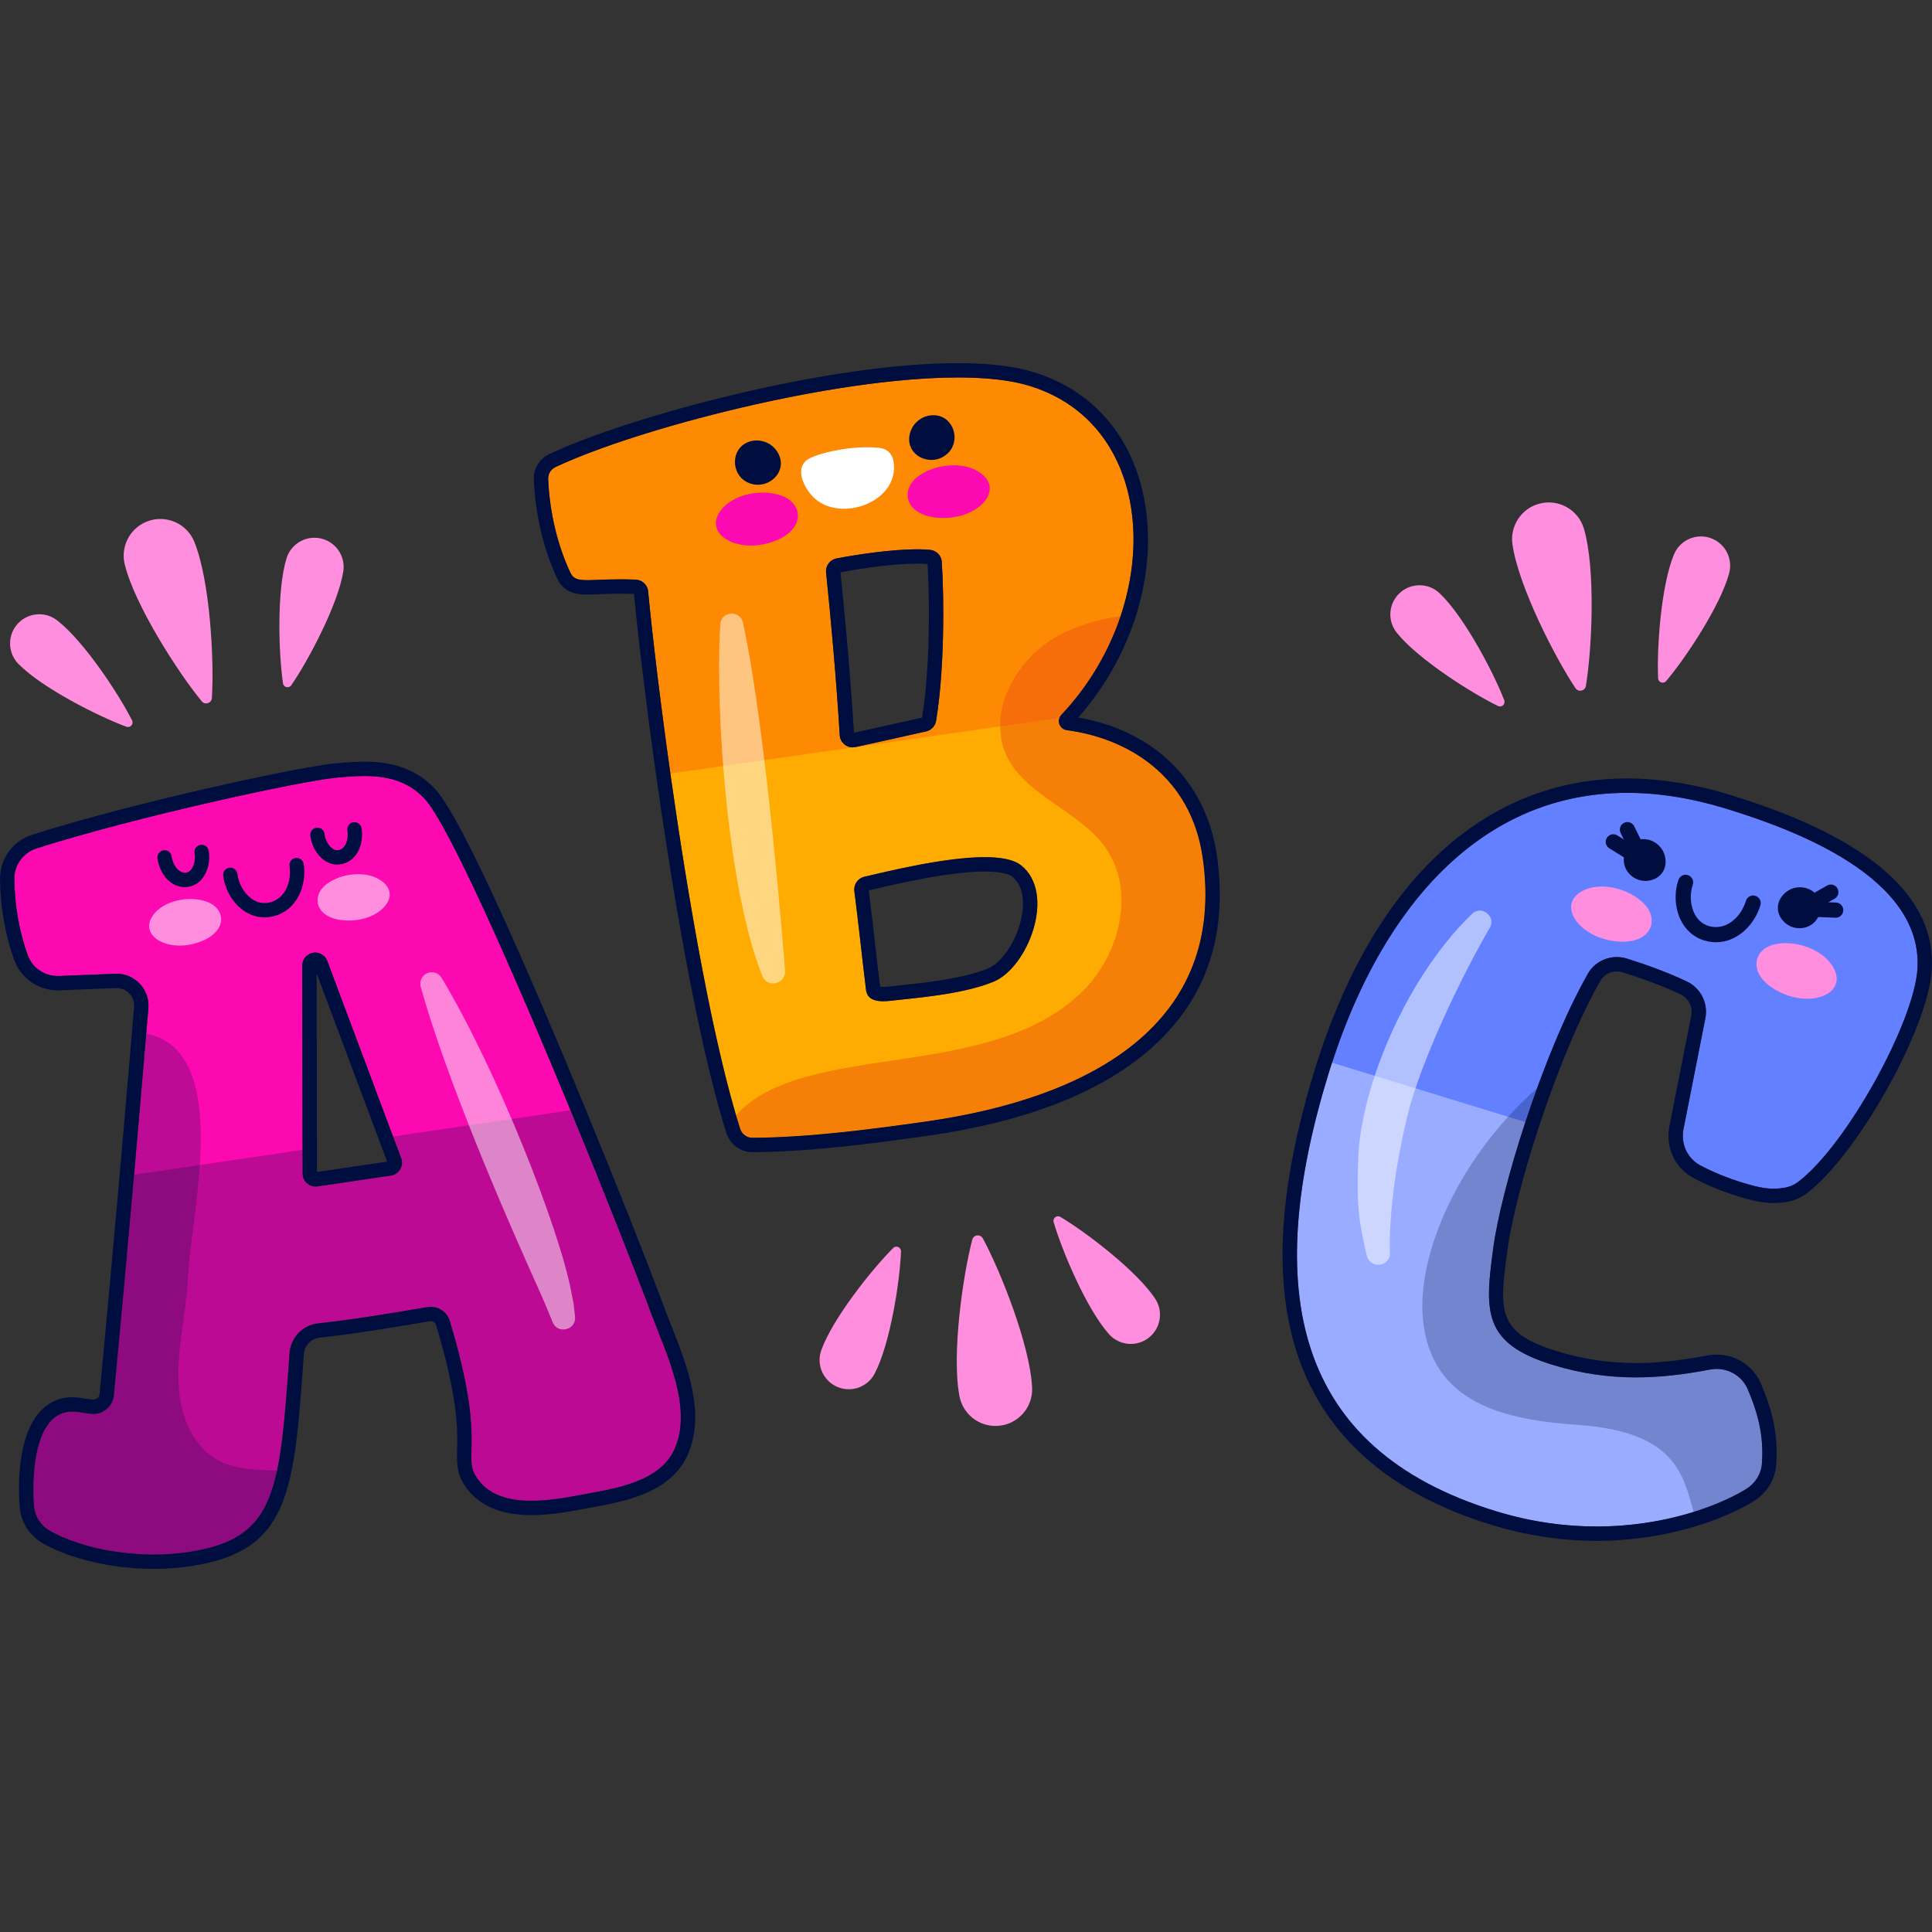 <?xml version="1.0" encoding="UTF-8"?>
<!-- Generator: Adobe Illustrator 25.2.3, SVG Export Plug-In . SVG Version: 6.00 Build 0)  -->
<svg xmlns="http://www.w3.org/2000/svg" xmlns:xlink="http://www.w3.org/1999/xlink" version="1.1" id="Capa_1" x="0px" y="0px" viewBox="0 0 512 512" style="enable-background:new 0 0 512 512;" xml:space="preserve" width="512" height="512">
<rect x="0" y="0" width="512" height="512" fill="#333333" stroke="none"/>
<g>
	<g>
		<g>
			<g>
				<path style="fill:#FD8A02;" d="M282.684,193.502c-1.611-0.226-2.455-1.874-1.928-3.243c0.109-0.301,0.279-0.573,0.511-0.815      c7.304-7.721,12.568-16.805,15.701-26.155c8.561-25.534,1.27-53.119-23.974-60.98c-27.576-8.612-99.695,9.156-125.783,21.465      c-1.23,0.575-1.999,1.846-1.941,3.188c0.4,9.187,2.606,17.831,5.888,24.818c1.534,3.281,5.084,1.366,17.152,1.827      c1.787-0.008,3.291,1.337,3.449,3.102c1.04,10.865,3.109,28.525,5.897,48.29c4.4,31.175,10.604,67.513,17.397,90.547      c0.365,1.222,0.722,2.388,1.076,3.536c0.453,1.438,1.758,2.45,3.278,2.442c14.01-0.063,29.807-1.998,46.098-4.327      c43.619-6.236,79.519-25.883,73.229-69.875C315.656,205.793,299.085,195.665,282.684,193.502z M218.922,151.717      c-0.179-1.781,1.02-3.379,2.758-3.723c6.628-1.271,18.239-2.95,24.88-2.264c1.643,0.184,2.919,1.523,3.02,3.163      c0.68,10.079,0.672,29.178-1.51,42.12c-0.221,1.382-1.243,2.479-2.604,2.807c-4.623,1.061-12.004,2.648-18.75,4.165      l-0.261,0.037c-1.976,0.283-3.8-1.169-3.92-3.206C221.636,180.013,220.178,163.825,218.922,151.717z M226.409,236.148      c-0.213-1.758,0.923-3.385,2.633-3.8c9.573-2.225,34.689-8.422,41.505-3.062c9.468,7.415,1.899,27.12-7.264,30.884      c-7.168,2.946-17.439,4.015-25.143,4.812c-2.812,0.288-8.13,1.41-8.637-2.665C228.504,254.261,227.601,245.413,226.409,236.148z      "/>
				<g>
					<path style="fill:#FC09B2;" d="M190.724,135.684c3.298-4.919,11.478-6.294,16.738-4.182c5.207,2.09,5.798,8.308-1.228,11.484       C196.61,147.335,186.447,142.066,190.724,135.684z"/>
					<path style="fill:#FC09B2;" d="M260.333,125.732c-4.544-3.798-12.782-2.825-17.24,0.676c-4.412,3.465-3.237,9.6,4.397,10.679       C257.948,138.565,266.228,130.659,260.333,125.732z"/>
				</g>
				<path style="opacity:0.5;fill:#FFCF00;" d="M282.684,193.502c-0.154-0.016-0.293-0.053-0.413-0.093      c-0.279-0.093-0.525-0.21-0.719-0.373c-0.213-0.16-0.373-0.346-0.517-0.554c-0.072-0.104-0.144-0.208-0.197-0.314      c0,0-0.003-0.019-0.005-0.037c-0.053-0.106-0.107-0.213-0.123-0.325c-0.093-0.253-0.115-0.535-0.099-0.823      c-0.008-0.056,0.005-0.096-0.003-0.152c0.005-0.096,0.029-0.194,0.072-0.295l-0.003-0.019c0.008-0.077,0.034-0.157,0.064-0.218      c-0.003-0.019-0.006-0.037,0.014-0.04L177.655,205c4.4,31.175,10.604,67.513,17.397,90.547c0.365,1.222,0.722,2.388,1.076,3.536      c0.453,1.438,1.758,2.45,3.278,2.442c14.01-0.063,29.807-1.998,46.098-4.327c43.619-6.236,79.519-25.883,73.229-69.875      C315.656,205.793,299.085,195.665,282.684,193.502z M226.409,236.148c-0.213-1.758,0.923-3.385,2.633-3.8      c9.573-2.225,34.689-8.422,41.505-3.062c9.468,7.415,1.899,27.12-7.264,30.884c-7.168,2.946-17.439,4.015-25.143,4.812      c-2.812,0.288-8.13,1.41-8.637-2.665C228.504,254.261,227.601,245.413,226.409,236.148z"/>
				<g style="opacity:0.5;">
					<path style="fill:#ED5110;" d="M282.684,193.502c-0.67-0.069-1.442-0.527-1.845-1.334c0,0-0.003-0.019-0.005-0.037       c-0.28-0.559-0.276-1.301-0.152-1.595l-0.003-0.019c0.008-0.077,0.034-0.157,0.064-0.218c-0.003-0.019-0.006-0.037,0.014-0.04       c0.58-1.603,10.416-9.674,16.212-26.97c-5.978,0.893-11.759,2.499-17.024,5.458c-8.503,4.792-14.986,14.393-14.884,23.755       c0.136,16.756,19.364,20.365,27.725,31.873c8.251,11.413,4.144,28.454-5.894,38.334c-24.677,24.384-73.824,12.811-91.84,32.837       c0.885,2.961,1.268,5.994,4.355,5.978c14.01-0.063,29.807-1.998,46.098-4.327c43.619-6.236,79.519-25.883,73.229-69.875       C315.656,205.793,299.085,195.665,282.684,193.502z"/>
				</g>
				<path style="fill:#FFFFFF;" d="M232.773,118.662c2.394,0.22,3.688,1.615,4.019,3.57c1.774,10.485-13.39,16.272-20.73,9.999      c-2.627-2.245-5.934-8.083-1.813-10.593C216.422,120.315,224.971,117.944,232.773,118.662z"/>
				<path style="opacity:0.5;fill:#FFFFFF;" d="M196.893,165.02c6.364,29.156,11.166,92.307,11.145,92.12      c0.401,3.587-4.642,4.882-6.005,1.521c-8.956-22.108-12.619-69.013-11.149-93.193c0.214-3.507,5.255-3.895,6.006-0.467      L196.893,165.02z"/>
			</g>
			<g>
				<g>
					<path style="fill:#000E3F;" d="M198.293,117.139c2.697-1.041,6.156-0.123,7.858,2.849c2.995,5.23-3.139,10.488-8.322,7.706       C193.658,125.456,193.682,118.918,198.293,117.139z"/>
				</g>
				<g>
					<path style="fill:#000E3F;" d="M247.853,110.053c-2.88-0.243-5.944,1.607-6.745,4.937c-1.41,5.859,5.952,9.188,10.148,5.065       C254.632,116.738,252.778,110.469,247.853,110.053z"/>
				</g>
				<g>
					<path style="fill:#000E3F;" d="M253.865,100.037c7.502,0,14.067,0.692,19.128,2.272c34.5,10.741,35.48,58.307,8.273,87.134       c-0.232,0.242-0.402,0.514-0.511,0.815c-0.528,1.369,0.317,3.017,1.928,3.243c16.402,2.163,32.972,12.291,36.05,33.821       c6.29,43.992-29.611,63.638-73.229,69.875c-16.291,2.329-32.089,4.264-46.098,4.327c-0.006,0-0.012,0-0.018,0       c-1.513,0-2.809-1.009-3.261-2.442c-7.203-22.709-13.838-61.268-18.473-94.084c-2.788-19.764-4.856-37.425-5.896-48.29       c-0.157-1.76-1.653-3.102-3.433-3.102c-0.005,0-0.011,0-0.016,0c-1.45-0.056-2.777-0.077-3.993-0.077       c-3.919,0-6.677,0.22-8.651,0.22c-2.509,0-3.753-0.356-4.508-1.971c-3.282-6.987-5.487-15.631-5.888-24.818       c-0.058-1.342,0.711-2.612,1.941-3.188C168.51,113.725,220.492,100.037,253.865,100.037 M225.963,198.058       c0.163,0,0.327-0.012,0.493-0.035l0.261-0.037c6.746-1.516,14.127-3.104,18.75-4.165c1.361-0.328,2.383-1.425,2.604-2.807       c2.182-12.943,2.191-32.041,1.51-42.121c-0.101-1.64-1.377-2.98-3.02-3.163c-1.064-0.11-2.254-0.159-3.532-0.159       c-6.7,0-15.781,1.355-21.348,2.423c-1.739,0.344-2.937,1.942-2.758,3.723c1.255,12.109,2.714,28.297,3.613,43.1       C222.645,196.683,224.185,198.058,225.963,198.058 M234.065,265.341c1.448,0,2.959-0.246,4.075-0.36       c7.704-0.797,17.975-1.866,25.143-4.812c9.164-3.764,16.732-23.468,7.264-30.884c-1.959-1.54-5.428-2.126-9.607-2.126       c-10.361,0.001-25.077,3.603-31.898,5.188c-1.71,0.416-2.846,2.043-2.633,3.8c1.191,9.264,2.095,18.113,3.095,26.169       C229.809,264.774,231.865,265.341,234.065,265.341 M253.865,96.233c-34.915,0-87.451,14.274-108.279,24.101       c-2.623,1.227-4.244,3.896-4.118,6.793c0.408,9.356,2.568,18.44,6.245,26.27c1.945,4.158,6.002,4.158,7.952,4.158       c0.862,0,1.867-0.039,3.042-0.085c1.59-0.063,3.392-0.135,5.609-0.135c1.237,0,2.445,0.022,3.687,0.068       c1.224,12.7,3.418,30.643,5.885,48.128c3.425,24.251,10.398,68.799,18.613,94.702c0.961,3.046,3.729,5.096,6.887,5.096       c14.633-0.066,31.068-2.137,46.655-4.366c24.806-3.547,44.053-10.815,57.205-21.604c15.898-13.041,22.375-30.73,19.252-52.575       c-2.79-19.514-16.436-33.057-36.715-36.652c15.389-17.492,21.913-41.283,16.66-61.331c-3.92-14.96-13.977-25.659-28.32-30.124       C268.93,97.056,262.114,96.233,253.865,96.233L253.865,96.233z M222.741,151.664c5.899-1.116,14.24-2.289,20.288-2.289       c1.033,0,1.966,0.035,2.777,0.105c0.585,9.096,0.694,27.759-1.453,40.694c-2.419,0.553-5.614,1.256-9.061,2.015       c-2.911,0.641-6.003,1.321-8.985,1.99C225.226,176.546,223.482,158.839,222.741,151.664L222.741,151.664z M230.223,235.978       l1.04-0.243c7.128-1.668,20.397-4.772,29.678-4.772c5.042,0,6.754,0.918,7.255,1.312c3.193,2.501,3.086,7.089,2.738,9.602       c-0.877,6.342-5.043,13.107-9.096,14.772c-6.68,2.745-16.742,3.787-24.089,4.547c-0.307,0.032-0.648,0.073-1.008,0.117       c-0.859,0.104-1.833,0.223-2.675,0.223c-0.375,0-0.644-0.023-0.83-0.051c-0.425-3.428-0.826-6.955-1.241-10.591       C231.446,246.082,230.879,241.107,230.223,235.978L230.223,235.978z"/>
				</g>
			</g>
		</g>
		<g>
			<g>
				<path style="fill:#6280FF;" d="M463.167,368.171c-1.665-3.88-5.819-6.003-9.958-5.225c-13.661,2.6-26.777,3.358-41.789-1.253      c-18.576-5.706-17.922-14.251-15.738-30.658c1.033-7.917,4.201-20.476,8.551-33.677c0.977-2.989,2.019-5.998,3.134-8.985      c4.003-11.043,8.658-21.905,13.426-30.309c2.058-3.623,6.403-5.263,10.375-4.023c4.819,1.5,10.706,3.623,15.833,6.045      c3.698,1.747,5.73,5.779,4.932,9.788l-5.805,29.419c-0.732,3.794,1.011,7.678,4.408,9.509c3.24,1.763,7.288,3.401,11.41,4.667      c5.328,1.636,7.677,1.747,10.593,1.362c1.478-0.196,2.895-0.766,4.082-1.681c12.863-9.877,30.497-42.085,31.509-56.154      c1.768-24.612-32.996-37.259-50.654-42.682c-53.389-16.398-88.111,17.062-104.47,67.31c-0.346,0.997-0.655,2.005-0.97,3.031      c-17.454,56.827-9.621,99.24,44.344,115.815c21.078,6.474,39.661,4.204,52.474,0.201c5.966-1.851,10.695-4.102,13.824-6.017      c2.396-1.451,4.034-3.961,4.247-6.772C467.514,380.123,465.608,373.884,463.167,368.171z"/>
				<path style="opacity:0.35;fill:#FFFFFF;" d="M462.677,394.652c-9.864,6.012-35.392,15.309-66.298,5.816      c-53.965-16.575-61.798-58.988-44.344-115.815c0.315-1.026,0.625-2.034,0.97-3.031l51.229,15.735      c-4.35,13.201-7.518,25.761-8.551,33.677c-2.183,16.408-2.838,24.953,15.738,30.658c15.012,4.611,28.128,3.853,41.789,1.253      c4.139-0.777,8.294,1.346,9.958,5.225c2.441,5.714,4.346,11.952,3.756,19.709C466.71,390.69,465.073,393.201,462.677,394.652z"/>
				<path style="opacity:0.5;fill:#FFFFFF;" d="M373.724,292.795c-6.352,24.405-5.365,39.603-5.356,39.408      c-0.161,3.592-5.31,4.076-6.14,0.577c-1.944-8.226-2.766-12.671-2.32-24.625c0.098-17.59,11.536-47.913,30.18-65.972      c2.514-2.435,6.484,0.675,4.72,3.697C387.642,258.156,377.981,278.28,373.724,292.795z"/>
				<g>
					<path style="fill:#FF8EDE;" d="M418.941,236.348c5.079-3.046,13.066-0.805,16.925,3.345c3.82,4.109,1.707,9.987-6.003,9.867       C419.303,249.395,412.353,240.299,418.941,236.348z"/>
					<path style="fill:#FF8EDE;" d="M486.159,256.993c-2.494-5.372-10.361-8.001-15.885-6.732       c-5.468,1.256-7.018,7.307-0.571,11.535C478.535,267.588,489.393,263.962,486.159,256.993z"/>
				</g>
				<g style="opacity:0.25;">
					<path style="fill:#000E3F;" d="M462.677,394.652c-3.129,1.915-7.858,4.166-13.824,6.017       c-2.852-9.956-4.883-21.237-30.603-23.05c-19.342-1.351-39.27-5.541-41.198-28.511c-1.39-16.639,9.22-42.139,30.316-60.736       c-1.114,2.987-2.156,5.996-3.134,8.985c-4.35,13.201-7.518,25.761-8.551,33.677c-2.183,16.408-2.838,24.953,15.738,30.658       c15.012,4.611,28.128,3.853,41.789,1.253c4.139-0.777,8.294,1.346,9.958,5.225c2.441,5.714,4.346,11.952,3.756,19.709       C466.71,390.69,465.073,393.201,462.677,394.652z"/>
				</g>
			</g>
			<g>
				<g>
					<path style="fill:#000E3F;" d="M454.77,249.702c-0.698,0-1.414-0.07-2.145-0.217c-2.945-0.594-5.312-2.318-6.85-4.986       c-1.87-3.242-2.243-7.579-0.976-11.318c0.357-1.046,1.494-1.612,2.545-1.257c1.051,0.355,1.614,1.494,1.257,2.545       c-0.892,2.637-0.636,5.789,0.652,8.026c0.958,1.662,2.359,2.689,4.165,3.053c4.423,0.893,8.08-2.834,9.265-6.796       c0.318-1.063,1.428-1.672,2.497-1.35c1.063,0.316,1.668,1.434,1.35,2.497C465.023,244.951,460.526,249.702,454.77,249.702z"/>
				</g>
				<g>
					<g>
						<g>
							<path style="fill:#000E3F;" d="M479.947,235.913c-2.32-1.342-5.621-0.999-7.608,1.478c-3.497,4.359,1.364,10.059,6.513,8.258         C482.994,244.199,483.914,238.207,479.947,235.913z"/>
						</g>
						<g>
							<path style="fill:#000E3F;" d="M479.309,241.777c-0.7,0-1.379-0.365-1.748-1.015c-0.547-0.964-0.211-2.19,0.753-2.739         l5.89-3.348c0.968-0.547,2.192-0.208,2.739,0.753c0.547,0.964,0.211,2.19-0.753,2.739l-5.89,3.347         C479.986,241.693,479.645,241.777,479.309,241.777z"/>
						</g>
						<g>
							<path style="fill:#000E3F;" d="M486.487,243.205c-0.029,0-0.056,0-0.083-0.002l-6.681-0.27         c-1.108-0.045-1.971-0.98-1.926-2.087c0.043-1.081,0.933-1.928,2.004-1.928c0.029,0,0.056,0,0.082,0.002l6.681,0.271         c1.108,0.045,1.971,0.98,1.926,2.087C488.447,242.359,487.558,243.205,486.487,243.205z"/>
						</g>
					</g>
					<g>
						<g>
							<path style="fill:#000E3F;" d="M435.915,222.389c2.673,0.192,5.213,2.328,5.467,5.493c0.447,5.57-6.776,7.559-10.026,3.178         C428.742,227.535,431.344,222.061,435.915,222.389z"/>
						</g>
						<g>
							<path style="fill:#000E3F;" d="M434.284,227.947c-0.741,0-1.453-0.411-1.802-1.121l-2.997-6.076         c-0.491-0.995-0.083-2.198,0.912-2.687c0.995-0.497,2.2-0.083,2.687,0.912l2.997,6.076c0.491,0.995,0.082,2.198-0.912,2.687         C434.884,227.881,434.581,227.947,434.284,227.947z"/>
						</g>
						<g>
							<path style="fill:#000E3F;" d="M433.217,228.626c-0.361,0-0.726-0.097-1.057-0.301l-5.682-3.525         c-0.941-0.586-1.232-1.822-0.648-2.766c0.586-0.945,1.82-1.234,2.766-0.648l5.682,3.525c0.941,0.586,1.232,1.822,0.648,2.766         C434.544,228.29,433.888,228.626,433.217,228.626z"/>
						</g>
					</g>
				</g>
				<g>
					<path style="fill:#000E3F;" d="M431.222,210.107c8.181,0.001,16.937,1.344,26.253,4.206       c17.658,5.423,52.422,18.071,50.653,42.682c-1.012,14.069-18.646,46.277-31.508,56.154c-1.187,0.916-2.604,1.486-4.082,1.681       c-0.865,0.114-1.681,0.185-2.539,0.185c-2.033,0-4.308-0.396-8.054-1.547c-4.122-1.266-8.17-2.903-11.41-4.667       c-3.397-1.831-5.139-5.715-4.408-9.509l5.806-29.419c0.798-4.01-1.234-8.042-4.932-9.788       c-5.126-2.421-11.014-4.545-15.832-6.045c-0.886-0.277-1.79-0.41-2.684-0.41c-3.113,0-6.093,1.618-7.692,4.433       c-6.06,10.686-11.96,25.342-16.56,39.294c-4.351,13.201-7.519,25.761-8.551,33.677c-2.183,16.408-2.838,24.953,15.738,30.658       c7.766,2.385,15.023,3.334,22.112,3.334c6.614,0,13.083-0.826,19.677-2.081c0.57-0.107,1.14-0.159,1.705-0.159       c3.531,0,6.818,2.04,8.253,5.385c2.44,5.714,4.346,11.952,3.756,19.709c-0.213,2.811-1.851,5.322-4.247,6.772       c-6.821,4.158-21.128,9.885-39.53,9.885c-8.208,0-17.235-1.141-26.768-4.069c-53.964-16.575-61.798-58.988-44.344-115.814       c0.315-1.026,0.625-2.034,0.97-3.031C366.509,240.142,392.52,210.103,431.222,210.107 M431.223,206.302c0,0-0.008,0-0.008,0       c-37.201,0-66.261,26.331-81.827,74.142c-0.335,0.966-0.657,2.011-0.984,3.075c-9.552,31.1-11.053,55.734-4.592,75.327       c7.172,21.748,24.482,36.975,51.45,45.258c9.153,2.811,18.535,4.237,27.885,4.237c17.976,0,33.229-5.393,41.51-10.441       c3.489-2.112,5.759-5.753,6.061-9.733c0.683-8.981-1.664-15.904-4.051-21.491c-2.006-4.676-6.618-7.694-11.752-7.694       c-0.804,0-1.614,0.075-2.407,0.224c-7.228,1.376-13.254,2.016-18.975,2.016c-7.192,0-14.059-1.036-20.995-3.166       c-15.961-4.902-15.178-10.789-13.085-26.52c1.018-7.798,4.155-20.127,8.394-32.989c5.05-15.316,10.824-29.027,16.257-38.608       c0.878-1.544,2.558-2.505,4.383-2.505c0.525,0,1.047,0.08,1.55,0.237c3.233,1.006,9.521,3.103,15.341,5.853       c2.122,1.002,3.283,3.307,2.826,5.606l-5.806,29.425c-1.064,5.522,1.483,10.978,6.334,13.594       c3.365,1.831,7.666,3.593,12.098,4.954c3.966,1.218,6.623,1.715,9.171,1.715c0.947,0,1.912-0.069,3.036-0.217       c2.168-0.287,4.21-1.131,5.907-2.441c13.36-10.259,31.857-43.286,32.98-58.893c1.409-19.614-16.534-35.29-53.331-46.591       C449.147,207.775,439.939,206.304,431.223,206.302L431.223,206.302z"/>
				</g>
			</g>
		</g>
		<g>
			<g>
				<path style="fill:#FC09B2;" d="M172.697,348.42c-4.57-12.249-12.642-32.737-21.505-54.192      c-15.066-36.509-32.382-75.883-38.702-82.582c-6.301-6.701-14.571-6.374-23.264-5.565c-9.296,0.86-53.05,10.296-79.552,18.763      c-3.507,1.128-5.901,4.374-5.87,8.063c0.075,6.822,1.247,13.977,3.592,20.312c1.266,3.41,4.61,5.562,8.226,5.427l14.968-0.594      c5.054-0.195,9.151,4.091,8.736,9.14c-0.183,2.235-0.383,4.492-0.567,6.727c-1.076,12.684-2.16,25.312-3.228,37.404      c-1.969,22.352-3.851,42.845-5.352,58.447c-0.289,3.069-3.082,5.29-6.146,4.906c-1.184-0.149-2.27-0.293-3.382-0.471      c-10.964-1.673-12.38,14.887-11.653,24.83c0.221,2.784,1.828,5.288,4.258,6.661c8.601,4.877,23.296,7.578,36.466,5.632      c14.995-2.216,20.783-8.002,23.684-21.603c1.646-7.667,2.377-17.788,3.329-31.176c0.305-4.118,3.528-7.431,7.635-7.848      c8.512-0.877,21.869-3.099,28.867-4.304c2.634-0.466,5.209,1.114,5.969,3.686c10.079,33.42,2.849,35.631,7.415,41.923      c5.973,8.215,19.409,5.621,27.837,4.051c8.261-1.544,20.162-3.189,24.197-11.818C183.77,373.241,176.542,358.72,172.697,348.42z       M103.613,311.539l-19.485,2.88c-2.068,0.306-3.924-1.304-3.929-3.398l-0.017-6.298l-0.082-48.85      c-0.005-1.712,1.247-3.154,2.924-3.402c1.602-0.237,3.146,0.677,3.712,2.192l17.42,46.516l2.163,5.752      C107.1,308.986,105.774,311.219,103.613,311.539z"/>
				<g>
					<path style="fill:#FF8EDE;" d="M40.385,242.807c2.879-4.338,10.064-5.58,14.696-3.746c4.586,1.816,5.131,7.279-1.032,10.1       C45.607,253.024,36.651,248.434,40.385,242.807z"/>
					<path style="fill:#FF8EDE;" d="M101.532,233.769c-4.01-3.32-11.248-2.43-15.151,0.665c-3.864,3.065-2.806,8.452,3.91,9.369       C99.489,245.06,106.734,238.076,101.532,233.769z"/>
				</g>
				<path style="opacity:0.25;fill:#000E3F;" d="M178.657,384.238c-4.035,8.629-15.936,10.274-24.197,11.818      c-8.429,1.569-21.865,4.164-27.837-4.051c-4.566-6.292,2.665-8.503-7.415-41.923c-0.761-2.572-3.336-4.151-5.969-3.686      c-6.998,1.205-20.355,3.427-28.867,4.304c-4.107,0.417-7.329,3.729-7.635,7.848c-2.624,37.106-3.561,49.312-27.013,52.779      c-13.17,1.946-27.864-0.755-36.466-5.632c-2.43-1.373-4.037-3.877-4.258-6.661c-0.727-9.943,0.69-26.503,11.653-24.83      c1.111,0.178,2.198,0.322,3.382,0.471c3.064,0.385,5.858-1.836,6.146-4.906c1.501-15.602,3.383-36.095,5.352-58.447      l44.651-6.599l0.017,6.298c0.005,2.093,1.861,3.703,3.929,3.398l19.485-2.88c2.161-0.32,3.487-2.552,2.707-4.607l-2.163-5.752      l47.035-6.952c8.862,21.456,16.934,41.943,21.505,54.192C176.542,358.72,183.77,373.241,178.657,384.238z"/>
				<g style="opacity:0.25;">
					<path style="fill:#000E3F;" d="M73.407,389.724c-2.901,13.601-8.689,19.386-23.684,21.603       c-13.17,1.946-27.864-0.755-36.466-5.632c-2.43-1.373-4.037-3.877-4.258-6.661c-0.727-9.943,0.69-26.503,11.653-24.83       c1.111,0.178,2.198,0.322,3.382,0.471c3.064,0.385,5.858-1.836,6.146-4.906c1.501-15.602,3.383-36.095,5.352-58.447       c1.068-12.092,2.152-24.721,3.228-37.404c23.159,4.591,11.659,48.624,11.113,63.989c-0.48,13.49-6.279,29.765,1.199,42.365       C56.475,389.391,64.778,389.42,73.407,389.724z"/>
				</g>
				<path style="opacity:0.5;fill:#FFFFFF;" d="M117.025,259.127c14.668,24.423,31.253,66.517,34.385,83.32l0.603,3.073l0.374,3.389      c0.393,3.557-4.616,4.802-5.933,1.475l-0.223-0.566c-0.076-0.183-2.255-5.42-2.119-5.092      c-1.546-3.725-23.738-51.388-32.618-83.208l-0.003-0.009c-0.451-1.617,0.494-3.293,2.111-3.745      C114.95,257.388,116.338,257.984,117.025,259.127z"/>
			</g>
			<g>
				<g>
					<path style="fill:#000E3F;" d="M70.104,243.121c-1.93,0-3.799-0.598-5.506-1.773c-2.92-2.012-5.009-5.572-5.451-9.289       c-0.124-1.044,0.621-1.99,1.664-2.113c1.038-0.134,1.988,0.621,2.113,1.663c0.312,2.623,1.816,5.217,3.833,6.606       c1.498,1.034,3.116,1.343,4.811,0.914c4.159-1.044,5.76-5.723,5.153-9.597c-0.161-1.036,0.549-2.01,1.587-2.173       c1.051-0.153,2.01,0.551,2.173,1.587c0.865,5.535-1.641,12.28-7.989,13.873C71.692,243.02,70.893,243.121,70.104,243.121z"/>
				</g>
				<g>
					<path style="fill:#000E3F;" d="M89.368,229.126c-1.162,0-2.299-0.361-3.347-1.071c-2.006-1.36-3.457-3.888-3.787-6.598       c-0.126-1.042,0.615-1.99,1.659-2.118c1.028-0.122,1.992,0.617,2.118,1.659c0.194,1.599,1.057,3.168,2.144,3.907       c0.576,0.39,1.141,0.499,1.738,0.345c1.787-0.473,2.507-3.007,2.169-5.182c-0.161-1.038,0.551-2.01,1.589-2.171       c1.051-0.142,2.008,0.551,2.171,1.589c0.6,3.882-0.908,8.371-4.958,9.442C90.363,229.06,89.864,229.126,89.368,229.126z"/>
				</g>
				<g>
					<path style="fill:#000E3F;" d="M48.973,235.088c-4.06,0-6.712-3.789-7.246-7.607c-0.145-1.04,0.58-2.002,1.62-2.149       c1.063-0.155,2.002,0.58,2.148,1.62c0.303,2.181,1.715,4.322,3.577,4.33c0.613-0.021,1.125-0.293,1.56-0.832       c0.83-1.019,1.201-2.774,0.925-4.361c-0.179-1.036,0.514-2.02,1.548-2.2c1.061-0.167,2.02,0.514,2.2,1.548       c0.469,2.689-0.19,5.529-1.717,7.411c-1.139,1.401-2.654,2.175-4.384,2.235C49.125,235.086,49.049,235.088,48.973,235.088z"/>
				</g>
				<g>
					<path style="fill:#000E3F;" d="M96.535,205.658c5.947,0,11.454,1.2,15.956,5.988c6.319,6.699,23.636,46.073,38.702,82.582       c8.863,21.456,16.934,41.943,21.505,54.192c3.845,10.3,11.074,24.821,5.961,35.818c-4.036,8.629-15.936,10.274-24.198,11.818       c-3.885,0.724-8.834,1.664-13.625,1.664c-5.603,0-10.992-1.287-14.212-5.716c-4.566-6.292,2.664-8.503-7.415-41.922       c-0.671-2.27-2.756-3.767-5.048-3.767c-0.304,0-0.613,0.026-0.922,0.081c-6.998,1.206-20.356,3.427-28.868,4.305       c-4.107,0.417-7.329,3.729-7.635,7.848c-2.625,37.106-3.561,49.312-27.013,52.779c-2.932,0.433-5.938,0.636-8.936,0.636       c-10.472,0-20.843-2.477-27.53-6.268c-2.429-1.373-4.037-3.877-4.258-6.661c-0.692-9.472,0.559-24.949,10.158-24.948       c0.477,0,0.976,0.038,1.495,0.118c1.112,0.178,2.199,0.322,3.382,0.471c0.232,0.029,0.463,0.043,0.691,0.043       c2.783,0,5.189-2.112,5.456-4.949c1.501-15.602,3.383-36.095,5.352-58.447c1.247-14.232,2.535-29.212,3.794-44.131       c0.406-4.938-3.504-9.146-8.404-9.146c-0.11,0-0.221,0.002-0.332,0.007l-14.969,0.594c-0.107,0.004-0.214,0.006-0.321,0.006       c-3.491,0-6.677-2.124-7.905-5.433c-2.345-6.335-3.517-13.49-3.592-20.312c-0.031-3.688,2.363-6.935,5.87-8.062       c26.501-8.466,70.256-17.903,79.552-18.763C91.71,205.85,94.157,205.658,96.535,205.658 M83.624,314.456       c0.166,0,0.335-0.012,0.505-0.037l19.485-2.88c2.161-0.32,3.487-2.552,2.707-4.607l-2.163-5.752l-17.42-46.516       c-0.507-1.355-1.795-2.23-3.208-2.23c-0.167,0-0.335,0.012-0.504,0.037c-1.676,0.248-2.929,1.689-2.924,3.402l0.082,48.85       l0.017,6.298C80.205,312.942,81.768,314.456,83.624,314.456 M96.535,201.854c-2.586,0-5.21,0.211-7.661,0.439       c-9.532,0.882-53.677,10.403-80.357,18.926c-5.142,1.653-8.562,6.361-8.517,11.718c0.083,7.595,1.408,15.061,3.828,21.601       c1.757,4.736,6.367,7.917,11.472,7.917c0.154,0,0.308-0.003,0.463-0.009l14.977-0.595l0.181-0.003       c1.301,0,2.507,0.532,3.397,1.498c0.892,0.968,1.324,2.223,1.216,3.532c-1.258,14.906-2.546,29.883-3.793,44.111       c-1.899,21.559-3.799,42.305-5.349,58.414c-0.08,0.85-0.813,1.509-1.669,1.509c-0.072,0-0.144-0.004-0.217-0.014       c-1.137-0.143-2.183-0.281-3.253-0.452c-0.729-0.111-1.425-0.165-2.097-0.165c-3.276-0.001-6.199,1.282-8.456,3.708       c-6.148,6.614-5.892,19.911-5.496,25.321c0.324,4.076,2.634,7.691,6.181,9.696c7.464,4.232,18.457,6.76,29.401,6.76       c3.259,0,6.452-0.228,9.493-0.677c26.549-3.924,27.633-19.249,30.251-56.273c0.169-2.273,1.946-4.1,4.224-4.331       c8.522-0.878,21.908-3.096,29.129-4.34c0.102-0.018,0.19-0.026,0.276-0.026c0.643,0,1.218,0.428,1.4,1.042       c5.909,19.593,5.702,27.974,5.578,32.981c-0.091,3.664-0.162,6.558,2.406,10.097c3.515,4.835,9.332,7.286,17.29,7.286       c5.042,0,10.05-0.933,14.075-1.683l0.247-0.046l1.585-0.292c8.756-1.599,20.749-3.79,25.363-13.655       c5.114-10.999-0.029-23.993-4.161-34.434c-0.596-1.505-1.169-2.953-1.682-4.325c-5.086-13.63-13.344-34.443-21.553-54.314       c-14.027-33.993-32.259-76.116-39.45-83.74C109.206,202.599,101.673,201.854,96.535,201.854L96.535,201.854z M84.004,310.591       l-0.016-5.879l-0.078-46.754l16.686,44.555l2.004,5.329L84.004,310.591L84.004,310.591z"/>
				</g>
			</g>
		</g>
	</g>
	<g>
		<g>
			<path style="fill:#FF8EDE;" d="M260.464,328.182c4.759,8.817,12.5,28.349,13.057,39.506c0.268,5.362-3.863,9.926-9.225,10.194     c-4.91,0.245-9.15-3.199-10.036-7.899c-2.092-11.034,0.905-31.975,3.408-41.468C258.017,327.187,259.81,326.98,260.464,328.182z"/>
			<path style="fill:#FF8EDE;" d="M238.775,331.626c-0.291,7.971-2.858,24.5-6.977,32.383c-1.98,3.789-6.656,5.255-10.444,3.275     c-3.469-1.813-4.99-5.887-3.702-9.47c3.016-8.417,13.521-21.581,19.068-27.087C237.496,329.956,238.81,330.536,238.775,331.626z"/>
			<path style="fill:#FF8EDE;" d="M279.228,323.86c2.225,7.66,8.744,23.064,14.661,29.705c2.844,3.191,7.736,3.474,10.928,0.63     c2.922-2.604,3.404-6.927,1.281-10.087c-4.977-7.428-18.375-17.634-25.096-21.621C280.06,321.929,278.928,322.813,279.228,323.86     z"/>
		</g>
		<g>
			<path style="fill:#FF8EDE;" d="M56.148,184.997c0.645-9.998-0.472-30.979-4.622-41.351c-1.995-4.985-7.653-7.409-12.638-5.414     c-4.565,1.827-6.98,6.727-5.824,11.367c2.704,10.9,14.167,28.68,20.403,36.262C54.339,186.922,56.055,186.362,56.148,184.997z"/>
			<path style="fill:#FF8EDE;" d="M35,190.919c-3.591-7.122-12.822-21.072-19.855-26.516c-3.38-2.617-8.241-1.998-10.858,1.382     c-2.396,3.095-2.077,7.433,0.588,10.151c6.253,6.39,21.294,13.969,28.633,16.658C34.535,192.97,35.487,191.894,35,190.919z"/>
			<path style="fill:#FF8EDE;" d="M75.002,181.094c-1.174-7.89-1.679-24.609,0.926-33.113c1.252-4.087,5.58-6.385,9.668-5.133     c3.742,1.147,5.984,4.874,5.374,8.632c-1.423,8.827-9.339,23.693-13.783,30.122C76.565,182.501,75.167,182.17,75.002,181.094z"/>
		</g>
		<g>
			<path style="fill:#FF8EDE;" d="M420.274,181.781c1.634-9.885,2.606-30.873-0.494-41.605c-1.49-5.158-6.879-8.132-12.038-6.642     c-4.723,1.364-7.614,6.001-6.923,10.732c1.608,11.115,11.25,29.945,16.702,38.109     C418.283,183.517,420.045,183.13,420.274,181.781z"/>
			<path style="fill:#FF8EDE;" d="M398.642,185.574c-2.866-7.444-10.666-22.241-17.124-28.356     c-3.104-2.939-8.003-2.806-10.942,0.298c-2.692,2.842-2.805,7.19-0.422,10.159c5.588,6.979,19.802,16.014,26.838,19.418     C397.976,187.569,399.03,186.592,398.642,185.574z"/>
			<path style="fill:#FF8EDE;" d="M439.423,179.768c-0.386-7.967,0.772-24.654,4.209-32.857c1.652-3.943,6.187-5.8,10.129-4.148     c3.61,1.513,5.47,5.444,4.49,9.122c-2.292,8.642-11.645,22.649-16.705,28.605C440.838,181.324,439.479,180.857,439.423,179.768z"/>
		</g>
	</g>
</g>















</svg>
